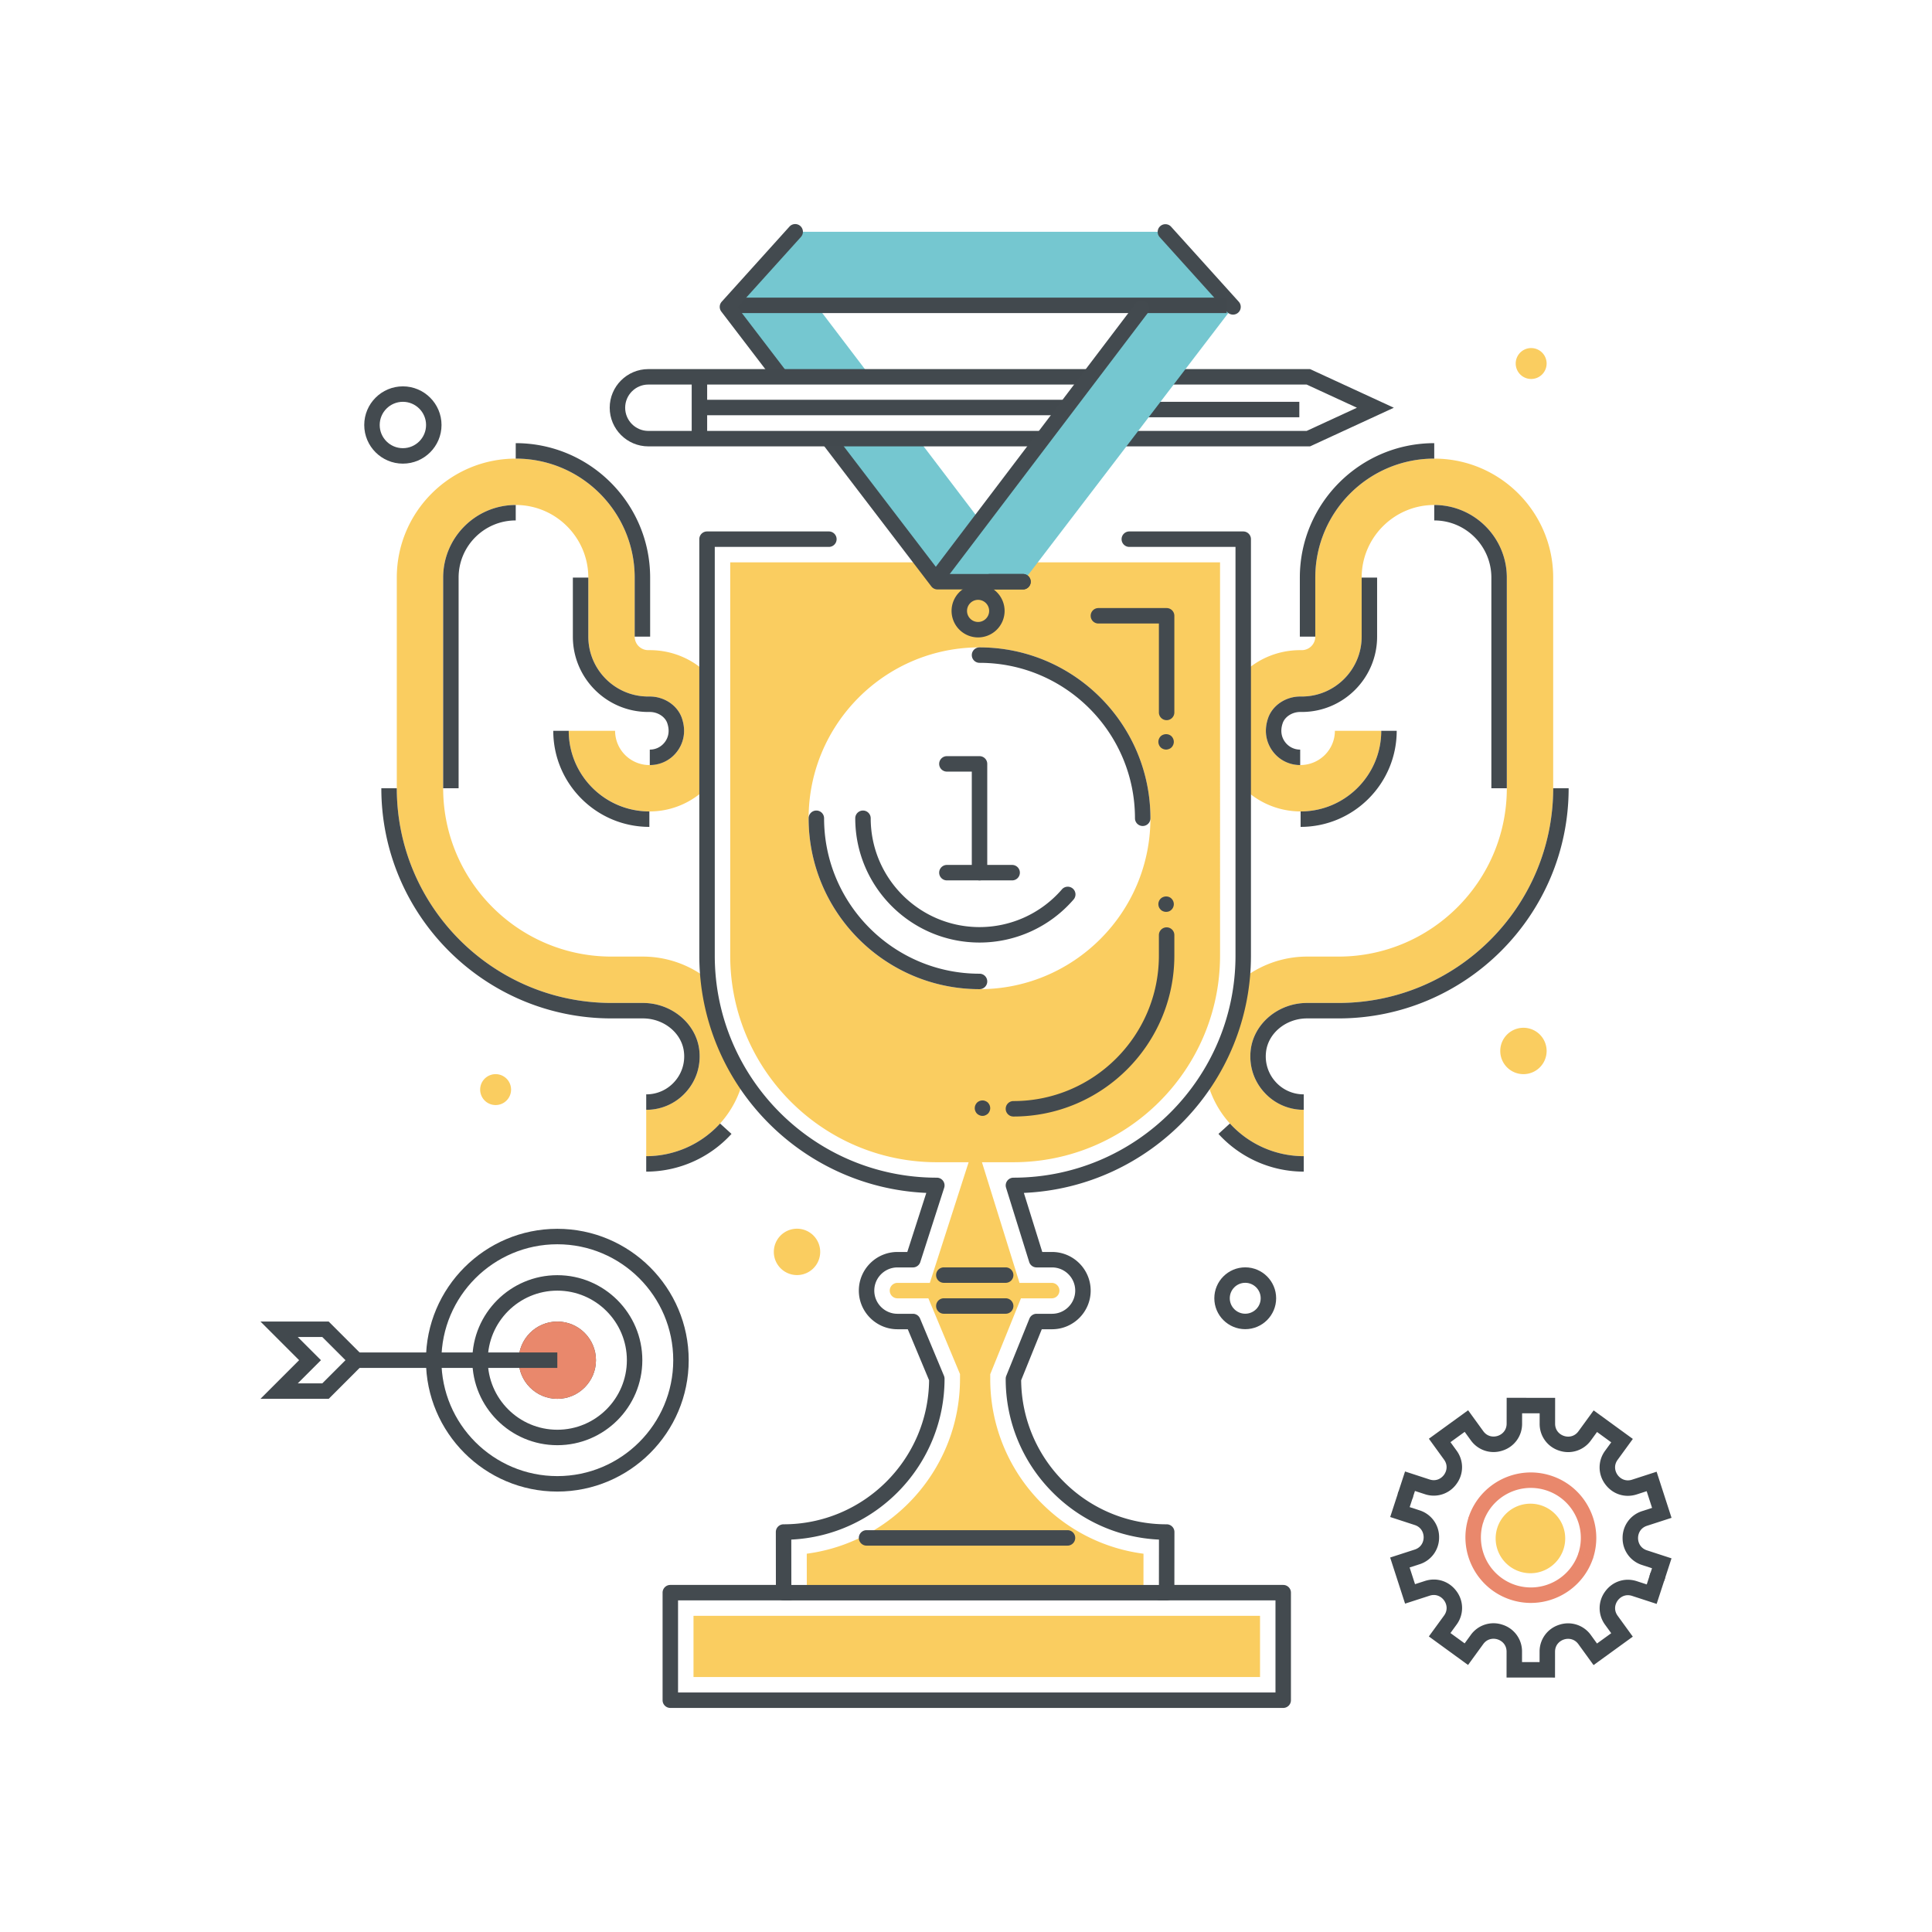 <?xml version="1.0" encoding="utf-8"?><svg xmlns="http://www.w3.org/2000/svg" width="250" height="250" viewBox="0 0 250 250"><g fill="none" fill-rule="evenodd"><path fill="#FACD60" d="M91.651 126.752a13.587 13.587 0 0 0-8.457-2.97h-4.066c-12.011 0-21.783-9.772-21.783-21.783V74.737c0-5.179 4.212-9.393 9.391-9.393s9.392 4.214 9.392 9.393v7.645c0 4.271 3.475 7.746 7.746 7.746h.204c1.887 0 3.598 1.153 4.16 2.805.692 2.033-.044 3.508-.544 4.208-.833 1.163-2.183 1.858-3.666 1.858a4.44 4.44 0 0 1-4.435-4.435h-6c0 5.754 4.681 10.435 10.49 10.435 2.801 0 5.462-1.148 7.407-3.11V87.141c-1.904-1.884-4.548-3.013-7.412-3.013h-.204a1.748 1.748 0 0 1-1.746-1.746v-7.645c0-8.488-6.905-15.393-15.392-15.393-8.487 0-15.391 6.905-15.391 15.393v27.262c0 15.319 12.463 27.783 27.783 27.783h4.066c3.764 0 6.974 2.734 7.307 6.224.189 1.984-.437 3.88-1.763 5.339a6.932 6.932 0 0 1-5.118 2.264v6c3.63 0 7.114-1.541 9.557-4.228a12.91 12.91 0 0 0 2.996-5.716 29.542 29.542 0 0 1-4.522-12.913m93.939-67.408c-8.488 0-15.392 6.905-15.392 15.393v7.645c0 .963-.783 1.746-1.746 1.746h-.204c-2.845 0-5.474 1.114-7.375 2.974v14.823a10.5 10.5 0 0 0 7.425 3.074c5.754 0 10.435-4.681 10.435-10.435h-6c0 2.445-1.99 4.435-4.49 4.435a4.451 4.451 0 0 1-3.61-1.858c-.501-.7-1.237-2.175-.545-4.208.562-1.652 2.273-2.805 4.16-2.805h.204c4.271 0 7.746-3.475 7.746-7.746v-7.645c0-5.179 4.213-9.393 9.392-9.393 5.178 0 9.392 4.214 9.392 9.393v27.262c0 12.011-9.772 21.783-21.784 21.783h-4.066c-3.16 0-6.099 1.108-8.415 2.936a29.55 29.55 0 0 1-4.553 12.988 12.901 12.901 0 0 0 2.985 5.675 12.945 12.945 0 0 0 9.557 4.228v-6a6.929 6.929 0 0 1-5.117-2.264c-1.327-1.459-1.953-3.355-1.764-5.338.333-3.49 3.543-6.225 7.307-6.225h4.066c15.32 0 27.784-12.464 27.784-27.783V74.737c0-8.488-6.905-15.393-15.392-15.393"/><path fill="#42494E" d="M169.518 57.761h-25.585v-2h25.146l6.507-3-6.507-3h-18.143v-2h18.582l10.843 5-10.843 5"/><path fill="#42494E" d="M147.13 53.994h21.003v-2H147.13z"/><path fill="#FACD60" d="M104.404 209.09H89.739v7.916h73.308v-7.916h-58.643M126.75 127.998c-12.193 0-22.114-9.921-22.114-22.114.001-12.194 9.922-22.114 22.115-22.114 12.194 0 22.114 9.92 22.114 22.114 0 12.193-9.921 22.114-22.115 22.114zM94.49 72.769v50.887c0 14.742 11.993 26.735 26.735 26.735h4.116l-5.022 15.613h-4.186a1 1 0 0 0 0 2h3.998l4.094 9.802v.602c0 11.576-8.653 21.166-19.83 22.64l.006 4.831 43.562-.125.005-4.703c-4.962-.648-9.547-2.898-13.144-6.495a22.686 22.686 0 0 1-6.687-16.149v-.584l3.973-9.819h4.023a1.001 1.001 0 0 0 0-2h-4.208l-4.863-15.613h4.076c14.742 0 26.735-11.993 26.735-26.735V72.769H94.49z"/><path fill="#434A4F" d="M150.963 207.093h-49.562a1 1 0 0 1-1-.999l-.009-7.848a.996.996 0 0 1 1-1.001c10.32 0 18.727-8.344 18.832-18.639l-2.757-6.602h-1.334c-2.757 0-5-2.243-5-5s2.243-5 5-5h1.271l2.459-7.643c-16.318-.715-29.373-14.214-29.373-30.705V69.769a1 1 0 0 1 1.001-1h15.766a1 1 0 0 1 0 2H92.491v52.887c0 15.845 12.89 28.735 28.734 28.735a1 1 0 0 1 .952 1.306l-3.092 9.613a1 1 0 0 1-.952.694h-2c-1.655 0-3 1.346-3 3s1.345 3 3 3h2c.403 0 .767.242.922.615l3.093 7.404c.05.122.077.253.077.385 0 11.156-8.808 20.289-19.832 20.813l.007 5.872h47.564l.006-5.871a20.683 20.683 0 0 1-13.732-6.08 20.7 20.7 0 0 1-6.101-14.735c0-.128.025-.256.074-.375l2.995-7.403a.998.998 0 0 1 .927-.625h2c1.654 0 3-1.346 3-3s-1.346-3-3-3h-2c-.438 0-.825-.285-.956-.703l-2.994-9.613a1.003 1.003 0 0 1 .955-1.297c15.844 0 28.735-12.89 28.735-28.735V70.769h-13.74a1 1 0 1 1 0-2h14.74a1 1 0 0 1 1 1v53.887c0 16.495-13.062 29.997-29.385 30.705l2.381 7.643h1.264c2.756 0 5 2.243 5 5s-2.244 5-5 5h-1.327l-2.668 6.596a18.712 18.712 0 0 0 5.514 13.128 18.712 18.712 0 0 0 13.319 5.517c.266 0 .52.106.707.294a.993.993 0 0 1 .293.707l-.008 7.848a1 1 0 0 1-1 .999"/><path fill="#434A4F" d="M166.047 221.006H86.738a1 1 0 0 1-1-1V206.09a1 1 0 0 1 1-1h15.395a1 1 0 0 1 0 2H87.739v11.916h77.308V207.09h-14.914a1 1 0 1 1 0-2h15.914a1 1 0 0 1 1 1v13.916a1 1 0 0 1-1 1M150.96 93.189a1 1 0 0 1-1-1V80.683h-7.827a1 1 0 1 1 0-2h8.827a1 1 0 0 1 1 1v12.506a1 1 0 0 1-1 1zm-19.822 51.289a1 1 0 0 1 0-2c10.378 0 18.822-8.444 18.822-18.822v-2.658a1 1 0 1 1 2 0v2.658c0 11.481-9.341 20.822-20.822 20.822zm19.754-47.484c-.259 0-.519-.11-.71-.29l-.12-.15a.757.757 0 0 1-.09-.18.633.633 0 0 1-.059-.18c-.011-.07-.021-.13-.021-.2 0-.26.111-.52.29-.71.281-.27.72-.36 1.1-.21.12.05.23.12.32.21.18.19.29.45.29.71 0 .26-.11.52-.29.71-.09.09-.2.16-.32.21-.13.05-.26.08-.39.08m-12.759 103.01h-26a1 1 0 1 1 0-2h26a1 1 0 0 1 0 2m-8-34.006h-8a1 1 0 1 1 0-2h8a1 1 0 1 1 0 2m0 4h-8a1 1 0 1 1 0-2h8a1 1 0 1 1 0 2m20.759-52.004c-.259 0-.519-.1-.71-.29l-.12-.15a.7.7 0 0 1-.09-.17.694.694 0 0 1-.059-.19c-.011-.07-.021-.13-.021-.2 0-.26.111-.52.29-.7.281-.28.72-.37 1.1-.22.12.05.23.12.32.22.18.18.29.44.29.7a1.016 1.016 0 0 1-.61.93c-.13.05-.26.07-.39.07m-23.759 26.4a.84.84 0 0 1-.381-.08c-.13-.05-.23-.12-.329-.21-.181-.19-.29-.45-.29-.71 0-.06.009-.13.02-.19a.577.577 0 0 1 .059-.19c.02-.06.05-.12.09-.17.03-.06.081-.11.121-.16.279-.27.719-.37 1.089-.21.121.05.23.12.331.21.04.05.08.1.12.16.04.05.069.11.089.17.031.06.05.12.06.19.011.06.021.13.021.19 0 .26-.111.52-.29.71-.101.09-.21.16-.331.21-.12.06-.25.08-.379.08m43.065-62.012h-2v-7.645c0-9.59 7.802-17.393 17.392-17.393v2c-8.488 0-15.392 6.905-15.392 15.393v7.645m-1.492 61.227a6.843 6.843 0 0 1-5.117-2.264c-1.327-1.459-1.953-3.355-1.763-5.338.332-3.491 3.541-6.225 7.306-6.225h4.066c15.32 0 27.784-12.464 27.784-27.783h2c0 16.423-13.361 29.783-29.784 29.783h-4.066c-2.745 0-5.08 1.939-5.316 4.414a4.897 4.897 0 0 0 1.252 3.804 4.862 4.862 0 0 0 3.638 1.609v2m0 8a14.945 14.945 0 0 1-11.037-4.883l1.48-1.346a12.943 12.943 0 0 0 9.557 4.229v2m26.276-49.61h-2V74.737c0-4.077-3.316-7.393-7.392-7.393v-2c5.178 0 9.392 4.214 9.392 9.393v27.262m-26.739-3a4.395 4.395 0 0 1-3.61-1.858c-.501-.699-1.237-2.174-.546-4.207.563-1.653 2.274-2.806 4.161-2.806h.204c4.271 0 7.746-3.475 7.746-7.746v-7.645h2v7.645c0 5.374-4.372 9.746-9.746 9.746h-.204c-1.028 0-1.982.61-2.268 1.45-.383 1.127-.06 1.926.278 2.398a2.416 2.416 0 0 0 1.985 1.023v2m.055 8v-2c5.754 0 10.435-4.681 10.435-10.435h2c0 6.857-5.578 12.435-12.435 12.435m-84.17-24.617h-2v-7.645c0-8.488-6.905-15.393-15.392-15.393v-2c9.59 0 17.392 7.803 17.392 17.393v7.645m-.508 61.227v-2a4.862 4.862 0 0 0 3.638-1.61 4.89 4.89 0 0 0 1.251-3.803c-.235-2.475-2.57-4.414-5.315-4.414h-4.066c-16.423 0-29.784-13.36-29.784-29.783h2.001c0 15.319 12.463 27.783 27.783 27.783h4.066c3.765 0 6.974 2.734 7.307 6.225.189 1.983-.437 3.879-1.763 5.338a6.843 6.843 0 0 1-5.118 2.264m0 8v-2a12.94 12.94 0 0 0 9.557-4.229l1.479 1.346a14.941 14.941 0 0 1-11.036 4.883m-24.276-49.61h-1.999V74.737c0-5.179 4.212-9.393 9.391-9.393v2c-4.076 0-7.392 3.316-7.392 7.393v27.262m24.739-3v-2c.796 0 1.519-.373 1.985-1.023.338-.472.66-1.271.277-2.399-.286-.839-1.239-1.449-2.267-1.449h-.204c-5.374 0-9.746-4.372-9.746-9.746v-7.645h2v7.645c0 4.271 3.475 7.746 7.746 7.746h.204c1.888 0 3.598 1.153 4.16 2.805.692 2.034-.044 3.509-.544 4.208a4.395 4.395 0 0 1-3.611 1.858m-.055 8c-6.857 0-12.435-5.578-12.435-12.435h2c0 5.754 4.681 10.435 10.435 10.435v2m42.722 6.923a1 1 0 0 1-1-1V99.846h-3.222a1 1 0 0 1 0-2h4.222a1 1 0 0 1 1 1v14.076a1 1 0 0 1-1 1"/><path fill="#434A4F" d="M130.971 113.922h-8.443a1 1 0 1 1 0-2h8.443a1 1 0 1 1 0 2"/><path fill="#434A4F" d="M126.751 121.965c-8.867 0-16.082-7.214-16.082-16.081a1 1 0 0 1 2 0c0 7.765 6.317 14.081 14.082 14.081 4.083 0 7.962-1.771 10.641-4.858a1 1 0 1 1 1.51 1.31 16.079 16.079 0 0 1-12.151 5.548"/><path fill="#434A4F" d="M126.75 127.998c-12.193 0-22.114-9.921-22.114-22.114a1 1 0 0 1 2 0c0 11.091 9.023 20.114 20.114 20.114a1 1 0 1 1 0 2m21.115-21.114a1 1 0 0 1-1-1c0-11.091-9.023-20.114-20.114-20.114a1 1 0 0 1 0-2c12.194 0 22.114 9.92 22.114 22.114a1 1 0 0 1-1 1"/><path fill="#75C7D0" d="M150.786 29.994h-47.889l-8.764 9.717 6.916 9.05h11.625l-6.791-8.933.25-.315h41.375l.208.398-20.833 27.205-.038.284-8.089-10.639h-11.594l14.148 18.513h11.064l27.177-35.563-8.765-9.717"/><path fill="#42494E" d="M72.117 167.008c-4.962 0-9 4.038-9 9 0 4.963 4.038 9 9 9s9-4.037 9-9c0-4.962-4.038-9-9-9zm0 20c-6.066 0-11-4.934-11-11 0-6.065 4.934-11 11-11 6.065 0 11 4.935 11 11 0 6.066-4.935 11-11 11zm0-26c-8.271 0-15 6.729-15 15s6.729 15 15 15 15-6.729 15-15-6.729-15-15-15zm0 32c-9.374 0-17-7.626-17-17 0-9.374 7.626-17 17-17 9.374 0 17 7.626 17 17 0 9.374-7.626 17-17 17z"/><path fill="#42494E" d="M72.117 173.008c-1.654 0-3 1.346-3 3 0 1.655 1.346 3 3 3s3-1.345 3-3c0-1.654-1.346-3-3-3zm0 8c-2.757 0-5-2.243-5-5 0-2.756 2.243-5 5-5s5 2.244 5 5c0 2.757-2.243 5-5 5z"/><path fill="#E9886C" d="M72.117 172.009a4 4 0 1 0 0 8 4 4 0 0 0 0-8"/><path fill="#E9886C" d="M72.117 173.008c-1.654 0-3 1.346-3 3 0 1.655 1.346 3 3 3s3-1.345 3-3c0-1.654-1.346-3-3-3zm0 8c-2.757 0-5-2.243-5-5 0-2.756 2.243-5 5-5s5 2.244 5 5c0 2.757-2.243 5-5 5z"/><path fill="#42494E" d="M45.119 177.008h26.998v-2H45.119z"/><path fill="#42494E" d="M38.532 179.008h3.172l3-3-3-3h-3.172l3 3-3 3zm4.001 2h-8.829l5-5-5-5h8.829l4.999 5-4.999 5z"/><path fill="#434A4F" d="M159.552 40.711a1 1 0 0 1-.743-.331l-8.765-9.716a1 1 0 0 1 1.484-1.34l8.766 9.717a.999.999 0 0 1-.742 1.67m-27.178 35.563h-4.27a1 1 0 0 1 0-2h4.27a1 1 0 1 1 0 2"/><path fill="#42494E" d="M94.495 40.513h64.241v-2H94.495z"/><path fill="#434A4F" d="M99.79 48.761h2.517l-6.876-8.998 8.209-9.099a1 1 0 0 0-1.485-1.34l-8.765 9.717a1.001 1.001 0 0 0-.052 1.277l6.452 8.443m32.584 25.513h-10.57l-13.383-17.513h-2.517l14.612 19.121a1 1 0 0 0 .794.392h11.064a1 1 0 1 0 0-2"/><path fill="#434A4F" d="M126.564 77.62c-.789 0-1.431.642-1.431 1.431s.642 1.431 1.431 1.431 1.431-.642 1.431-1.431-.642-1.431-1.431-1.431zm0 4.862a3.435 3.435 0 0 1-3.431-3.431 3.435 3.435 0 0 1 3.431-3.431 3.435 3.435 0 0 1 3.431 3.431 3.435 3.435 0 0 1-3.431 3.431z"/><path fill="#42494E" d="M135.278 57.761H83.896c-2.757 0-5-2.243-5-5 0-2.756 2.243-5 5-5h57.386v2H83.896c-1.654 0-3 1.346-3 3s1.346 3 3 3h51.382v2"/><path fill="#42494E" d="M89.506 56.761h2v-7.598h-2z"/><path fill="#42494E" d="M90.506 53.732h47.005v-2H90.506z"/><path fill="#434A4F" d="M121.382 75.619a1 1 0 0 1-.796-1.604l26.333-34.709a1 1 0 1 1 1.593 1.209l-26.333 34.709a.997.997 0 0 1-.797.395"/><path fill="#FACD60" d="M66.133 140.994a2 2 0 1 1-4 0 2 2 0 0 1 4 0m134-5a3 3 0 1 1-6 0 3 3 0 0 1 6 0m-94 26a3 3 0 1 1-6 0 3 3 0 0 1 6 0m90-115a2 2 0 1 0 3.999.001 2 2 0 0 0-3.999-.001"/><path fill="#434A4F" d="M52.133 51.994c-1.655 0-3 1.346-3 3 0 1.655 1.345 3 3 3 1.654 0 3-1.345 3-3 0-1.654-1.346-3-3-3zm0 8c-2.757 0-5-2.243-5-5s2.243-5 5-5c2.756 0 5 2.243 5 5s-2.244 5-5 5zm109 106c-1.103 0-2 .897-2 2s.897 2 2 2c1.102 0 2-.897 2-2s-.898-2-2-2zm0 6c-2.206 0-4-1.794-4-4 0-2.205 1.794-4 4-4s4 1.795 4 4c0 2.206-1.794 4-4 4z"/><path fill="#42494E" d="M215.343 204.561l-1.903-.62.33-1.01-1.275-.416a3.614 3.614 0 0 1-2.532-3.493 3.614 3.614 0 0 1 2.54-3.488l1.275-.413-.7-2.161-1.276.413c-1.542.501-3.151-.027-4.103-1.338a3.617 3.617 0 0 1 .005-4.314l.789-1.084-1.837-1.338-.789 1.084a3.622 3.622 0 0 1-4.105 1.33 3.615 3.615 0 0 1-2.532-3.493l.001-1.341-2.271-.002-.002 1.341a3.614 3.614 0 0 1-2.539 3.488 3.615 3.615 0 0 1-4.102-1.338l-.788-1.086-1.839 1.334.787 1.086a3.614 3.614 0 0 1-.004 4.314 3.613 3.613 0 0 1-4.104 1.329l-1.275-.415-.33 1.011-1.902-.621.95-2.912 3.176 1.036c.857.278 1.523-.132 1.868-.605.346-.474.528-1.239.002-1.963l-1.961-2.705 5.077-3.682 1.962 2.705c.525.724 1.307.79 1.866.609.558-.181 1.155-.693 1.156-1.587l.004-3.341 6.271.005-.003 3.342c-.001.894.595 1.408 1.153 1.589.556.184 1.34.12 1.867-.604l1.967-2.702 5.071 3.691-1.967 2.702c-.526.723-.347 1.488-.002 1.963.343.474 1.016.885 1.867.609l3.179-1.03 1.931 5.967-3.177 1.03c-.852.276-1.156 1.001-1.156 1.588-.001.586.301 1.311 1.151 1.588l3.178 1.036-.949 2.912"/><path fill="#E9886C" d="M206.138 201.638l-1.902-.62a6.43 6.43 0 0 0-.384-4.942 6.433 6.433 0 0 0-3.764-3.223c-3.399-1.106-7.059.755-8.165 4.15l-1.903-.62c1.449-4.444 6.247-6.881 10.687-5.431a8.413 8.413 0 0 1 4.928 4.218 8.415 8.415 0 0 1 .503 6.468"/><path fill="#E9886C" d="M198.095 207.419a8.43 8.43 0 0 1-2.621-.419c-4.443-1.449-6.879-6.243-5.431-10.686l1.902.62a6.486 6.486 0 0 0 4.149 8.165 6.486 6.486 0 0 0 8.165-4.15l1.902.62c-1.166 3.574-4.495 5.849-8.066 5.85"/><path fill="#42494E" d="M201.219 217.077l-6.272-.006.003-3.341c.001-.895-.595-1.408-1.152-1.59-.555-.181-1.341-.118-1.868.605l-1.966 2.701-5.072-3.692 1.968-2.702c.526-.722.347-1.487.002-1.962-.344-.475-1.018-.887-1.867-.609l-3.179 1.029-1.931-5.967 3.179-1.029c.851-.276 1.155-1 1.155-1.587s-.301-1.312-1.152-1.589l-3.177-1.037 1.067-3.27 1.902.62-.447 1.369 1.275.416a3.617 3.617 0 0 1 2.532 3.493 3.615 3.615 0 0 1-2.54 3.488l-1.275.413.699 2.161 1.277-.413c1.538-.501 3.151.027 4.102 1.338a3.617 3.617 0 0 1-.005 4.314l-.79 1.085 1.837 1.337.789-1.084a3.617 3.617 0 0 1 4.105-1.33 3.617 3.617 0 0 1 2.532 3.494l-.001 1.341 2.271.002.002-1.341a3.617 3.617 0 0 1 2.539-3.488 3.619 3.619 0 0 1 4.103 1.338l.787 1.086 1.84-1.333-.787-1.086a3.617 3.617 0 0 1 .004-4.315c.954-1.31 2.563-1.831 4.105-1.328l1.275.415.494-1.516 1.902.62-1.115 3.418-3.176-1.036c-.853-.276-1.522.13-1.868.604-.346.475-.527 1.239-.002 1.964l1.961 2.705-5.078 3.681-1.961-2.705c-.525-.724-1.307-.79-1.867-.609-.558.181-1.155.692-1.156 1.587l-.003 3.341"/><path fill="#FACD60" d="M202.037 199.076a4 4 0 1 1-8 0 4 4 0 0 1 8 0"/><path fill="#FACD60" d="M198.037 195.576c-1.93 0-3.5 1.57-3.5 3.5 0 1.929 1.57 3.5 3.5 3.5s3.5-1.571 3.5-3.5c0-1.93-1.57-3.5-3.5-3.5zm0 8a4.505 4.505 0 0 1-4.5-4.5c0-2.482 2.018-4.5 4.5-4.5 2.481 0 4.5 2.018 4.5 4.5 0 2.481-2.019 4.5-4.5 4.5z"/></g></svg>